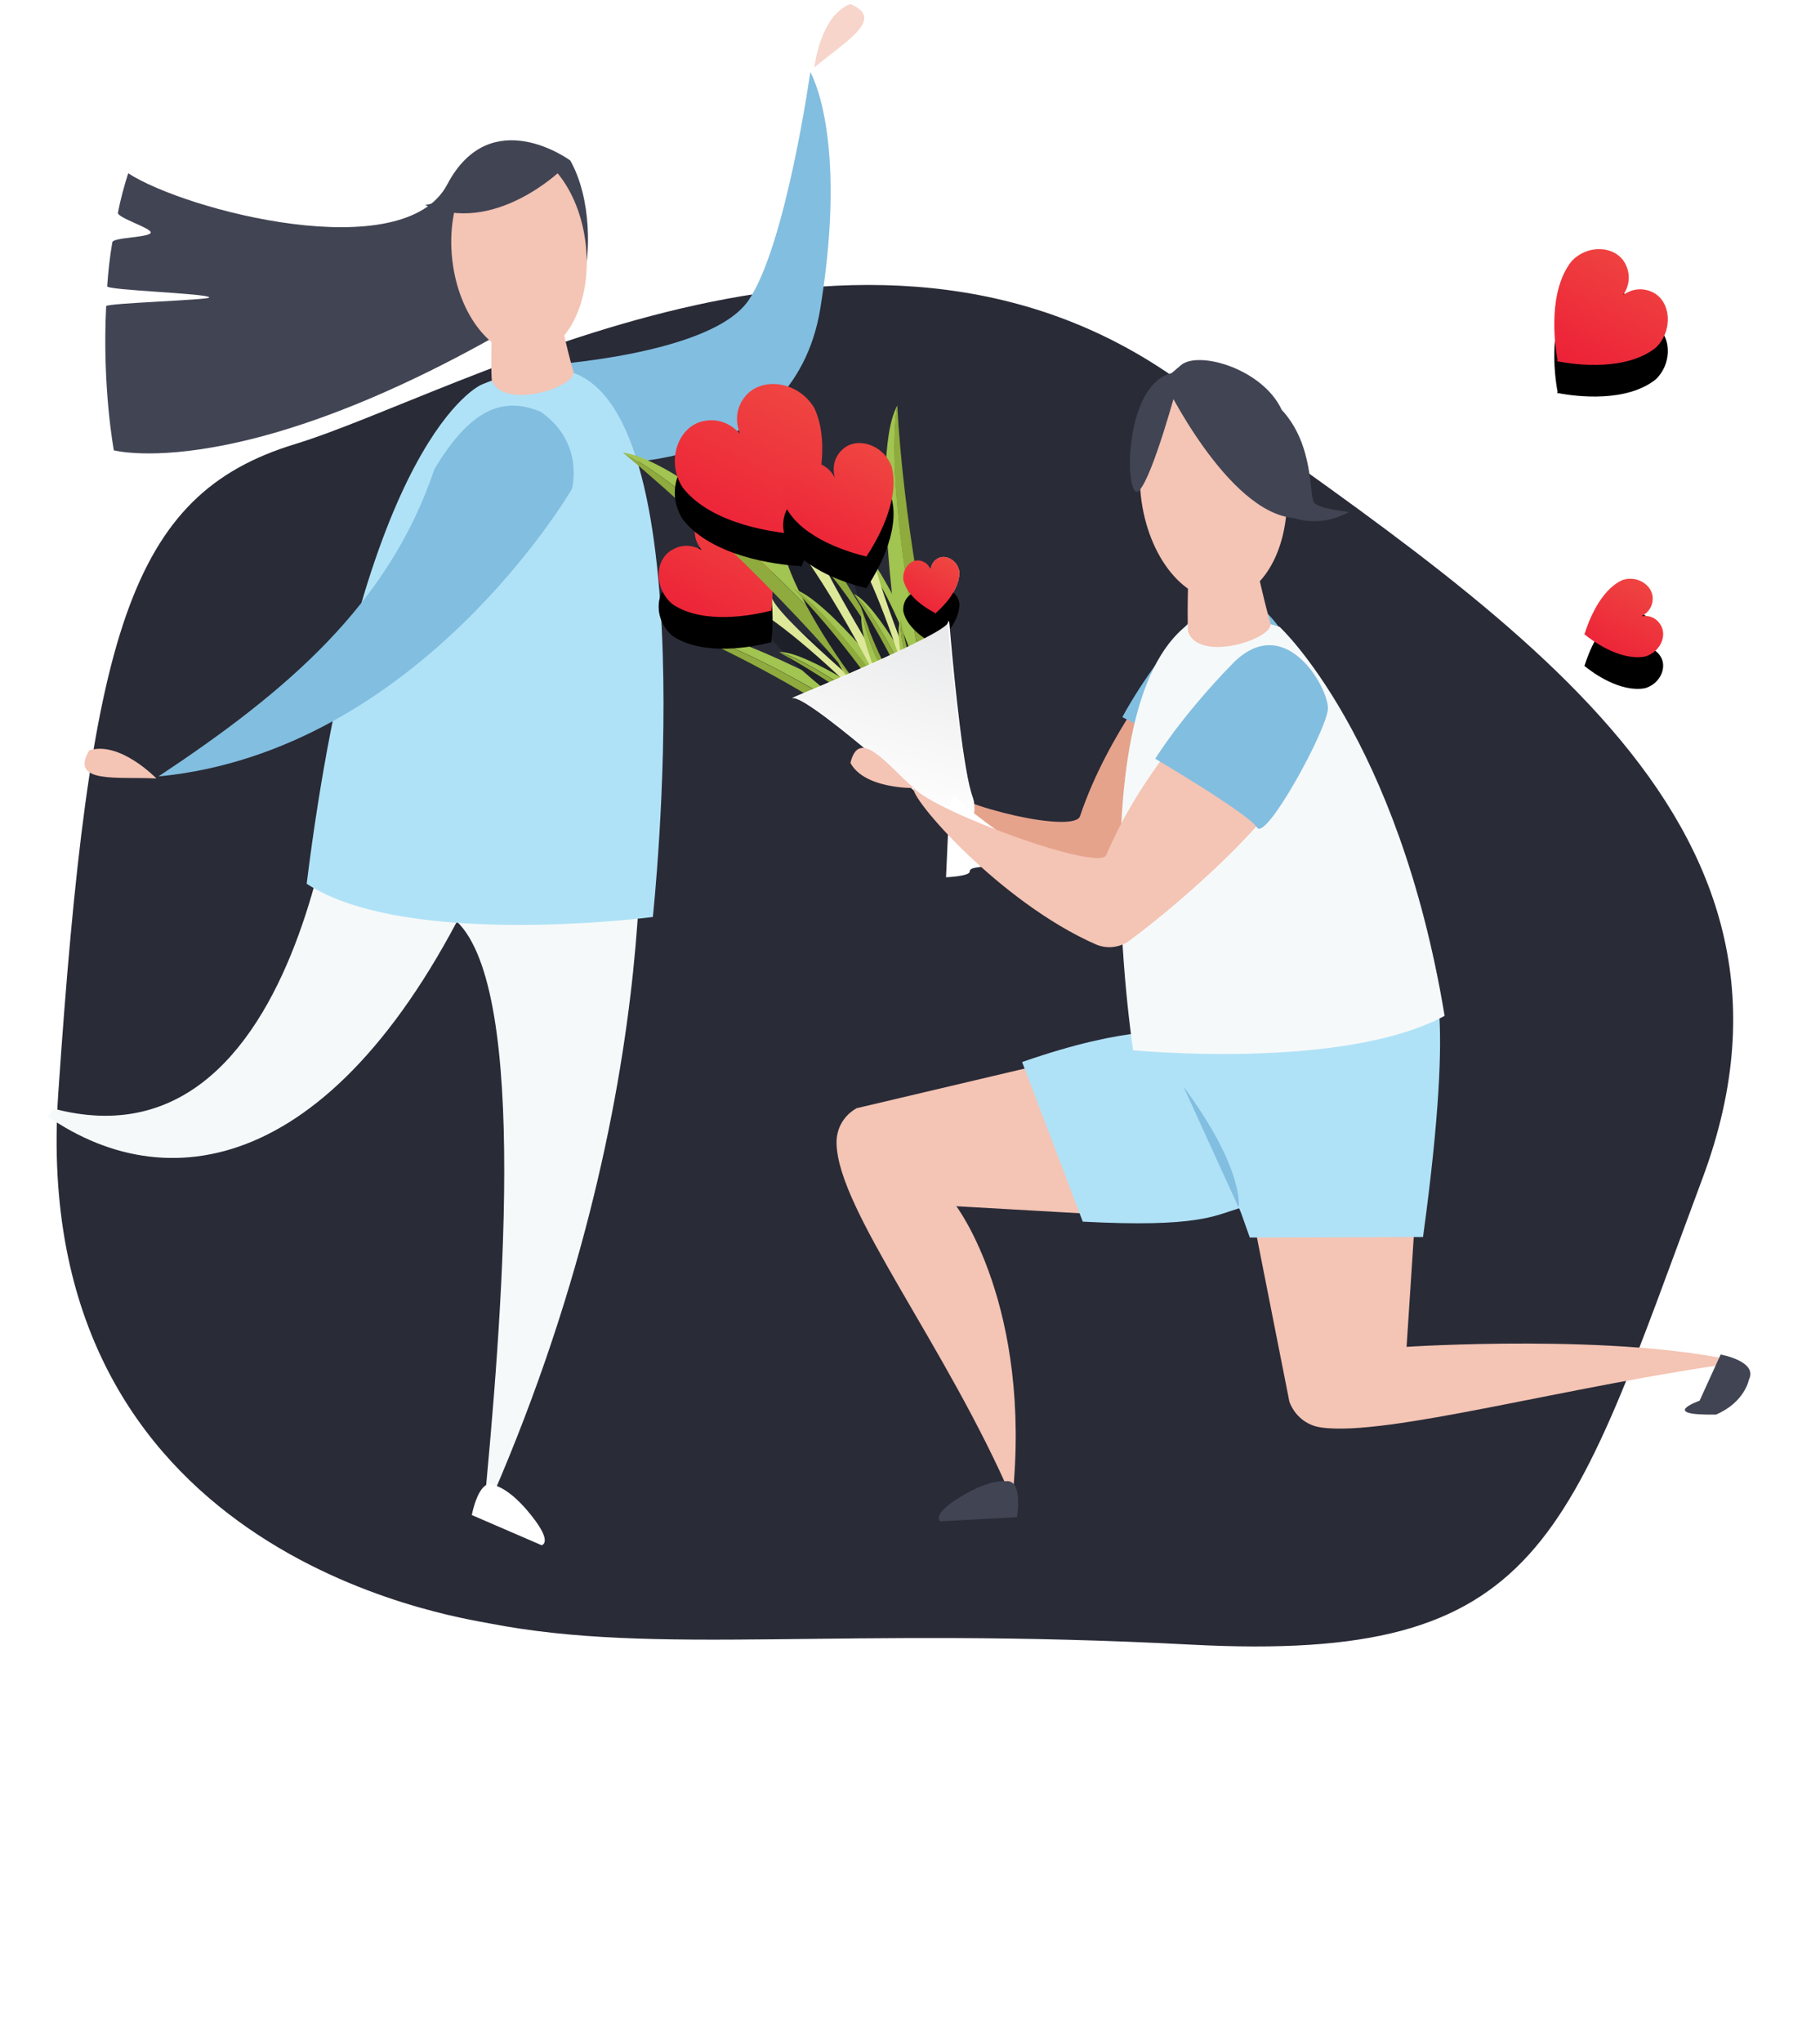 <svg xmlns="http://www.w3.org/2000/svg" xmlns:xlink="http://www.w3.org/1999/xlink" width="115" height="129" viewBox="0 0 115 129">
  <defs>
    <linearGradient id="svg_calculator-c" x1="94.685%" x2="2.641%" y1="-39.352%" y2="135.731%">
      <stop offset="0%" stop-color="#F05746"/>
      <stop offset="100%" stop-color="#EC1233"/>
    </linearGradient>
    <path id="svg_calculator-b" d="M0.497,7.345 L0.481,7.362 C0.479,7.355 0.478,7.348 0.477,7.341 C0.456,7.337 0.436,7.333 0.417,7.329 L0.465,7.281 C0.238,6.095 -0.125,2.868 1.346,1.014 C2.436,-0.131 4.23,0.065 4.775,1.243 C5.183,2.125 4.818,2.842 4.609,3.146 C4.908,2.933 5.61,2.561 6.473,2.977 C7.627,3.534 7.787,5.399 6.666,6.478 C4.818,7.949 1.686,7.577 0.497,7.345 Z"/>
    <filter id="svg_calculator-a" width="295.1%" height="291.4%" x="-97.6%" y="-68.4%" filterUnits="objectBoundingBox">
      <feOffset dy="2" in="SourceAlpha" result="shadowOffsetOuter1"/>
      <feGaussianBlur in="shadowOffsetOuter1" result="shadowBlurOuter1" stdDeviation="2"/>
      <feColorMatrix in="shadowBlurOuter1" values="0 0 0 0 0.227   0 0 0 0 0.227   0 0 0 0 0.227  0 0 0 0.5 0"/>
    </filter>
    <path id="svg_calculator-e" d="M0.322,3.652 C0.55,2.929 1.283,0.904 2.712,0.259 C3.669,-0.065 4.658,0.616 4.626,1.459 C4.598,2.185 4.05,2.478 3.899,2.545 C4.099,2.509 4.681,2.459 5.072,3.015 C5.583,3.696 5.136,4.798 4.147,5.09 C2.616,5.382 0.861,4.15 0.287,3.663 L0.322,3.652 Z"/>
    <filter id="svg_calculator-d" width="380.1%" height="382.4%" x="-140.1%" y="-100.9%" filterUnits="objectBoundingBox">
      <feOffset dy="2" in="SourceAlpha" result="shadowOffsetOuter1"/>
      <feGaussianBlur in="shadowOffsetOuter1" result="shadowBlurOuter1" stdDeviation="2"/>
      <feColorMatrix in="shadowBlurOuter1" values="0 0 0 0 0.227   0 0 0 0 0.227   0 0 0 0 0.227  0 0 0 0.5 0"/>
    </filter>
    <filter id="svg_calculator-f" width="122.2%" height="120.3%" x="-12.5%" y="-8.1%" filterUnits="objectBoundingBox">
      <feOffset dy="2" in="SourceAlpha" result="shadowOffsetOuter1"/>
      <feGaussianBlur in="shadowOffsetOuter1" result="shadowBlurOuter1" stdDeviation="2"/>
      <feColorMatrix in="shadowBlurOuter1" result="shadowMatrixOuter1" values="0 0 0 0 0.227   0 0 0 0 0.227   0 0 0 0 0.227  0 0 0 0.5 0"/>
      <feMerge>
        <feMergeNode in="shadowMatrixOuter1"/>
        <feMergeNode in="SourceGraphic"/>
      </feMerge>
    </filter>
    <path id="svg_calculator-h" d="M2.949,3.225 C2.714,2.941 2.29,2.267 2.631,1.394 C3.085,0.227 4.872,-0.097 6.041,0.94 C7.639,2.662 7.476,5.859 7.346,7.011 L7.373,7.034 C7.363,7.036 7.353,7.039 7.343,7.042 C7.342,7.05 7.341,7.058 7.34,7.066 L7.319,7.048 C6.168,7.345 3.054,7.953 1.104,6.645 C-0.097,5.64 -0.032,3.825 1.072,3.209 C1.896,2.725 2.63,3.036 2.949,3.225 Z"/>
    <filter id="svg_calculator-g" width="294.4%" height="296.2%" x="-97.2%" y="-70.1%" filterUnits="objectBoundingBox">
      <feOffset dy="2" in="SourceAlpha" result="shadowOffsetOuter1"/>
      <feGaussianBlur in="shadowOffsetOuter1" result="shadowBlurOuter1" stdDeviation="2"/>
      <feColorMatrix in="shadowBlurOuter1" values="0 0 0 0 0.227   0 0 0 0 0.227   0 0 0 0 0.227  0 0 0 0.5 0"/>
    </filter>
    <path id="svg_calculator-j" d="M4.394,3.344 C4.224,2.929 3.936,1.895 4.742,0.94 C5.781,-0.292 8.087,5.85642645e-15 9.094,1.718 C10.331,4.44 8.935,8.244 8.294,9.659 L8.314,9.692 C8.303,9.691 8.292,9.691 8.28,9.69 C8.27,9.713 8.259,9.735 8.25,9.757 L8.207,9.687 C6.657,9.603 2.619,9.084 0.779,6.742 C-0.325,5.057 0.487,2.852 2.079,2.528 C3.321,2.275 4.108,3.01 4.394,3.344 Z"/>
    <filter id="svg_calculator-i" width="250.3%" height="246.3%" x="-75.1%" y="-52.2%" filterUnits="objectBoundingBox">
      <feOffset dy="2" in="SourceAlpha" result="shadowOffsetOuter1"/>
      <feGaussianBlur in="shadowOffsetOuter1" result="shadowBlurOuter1" stdDeviation="2"/>
      <feColorMatrix in="shadowBlurOuter1" values="0 0 0 0 0.227   0 0 0 0 0.227   0 0 0 0 0.227  0 0 0 0.5 0"/>
    </filter>
    <path id="svg_calculator-l" d="M3.572,2.56 C3.561,2.527 3.197,1.479 4.092,0.713 C5.002,-0.065 6.626,0.454 7.145,1.815 C7.73,3.987 6.138,6.645 5.554,7.52 C4.514,7.261 1.559,6.418 0.487,4.441 C-0.097,3.079 0.747,1.588 1.949,1.556 C3.1,1.524 3.558,2.529 3.572,2.56 Z"/>
    <filter id="svg_calculator-k" width="300.7%" height="295.2%" x="-100.4%" y="-69.7%" filterUnits="objectBoundingBox">
      <feOffset dy="2" in="SourceAlpha" result="shadowOffsetOuter1"/>
      <feGaussianBlur in="shadowOffsetOuter1" result="shadowBlurOuter1" stdDeviation="2"/>
      <feColorMatrix in="shadowBlurOuter1" values="0 0 0 0 0.127   0 0 0 0 0.124   0 0 0 0 0.124  0 0 0 0.657 0"/>
    </filter>
    <radialGradient id="svg_calculator-m" cx="49.658%" cy="49.799%" r="39.298%" fx="49.658%" fy="49.799%" gradientTransform="matrix(1 0 0 .236 0 .38)">
      <stop offset="0%"/>
      <stop offset="90.17%"/>
    </radialGradient>
    <linearGradient id="svg_calculator-n" x1="-6.957%" x2="93.583%" y1="46.53%" y2="54.919%">
      <stop offset="16.43%" stop-color="#F5A0C5"/>
      <stop offset="96.08%" stop-color="#EFB9D1"/>
    </linearGradient>
    <path id="svg_calculator-p" d="M1.818,1.217 C1.831,1.041 1.908,0.696 2.306,0.486 C2.826,0.227 3.573,0.681 3.638,1.394 C3.638,2.506 2.608,3.556 2.169,3.932 L2.176,3.987 C1.689,3.76 0.357,2.982 0.097,1.88 C-1.40859546e-14,1.134 0.585,0.519 1.169,0.648 C1.587,0.741 1.756,1.049 1.818,1.217 Z"/>
    <filter id="svg_calculator-o" width="494.3%" height="491.7%" x="-197.1%" y="-139.9%" filterUnits="objectBoundingBox">
      <feOffset dy="2" in="SourceAlpha" result="shadowOffsetOuter1"/>
      <feGaussianBlur in="shadowOffsetOuter1" result="shadowBlurOuter1" stdDeviation="2"/>
      <feColorMatrix in="shadowBlurOuter1" values="0 0 0 0 0.227   0 0 0 0 0.227   0 0 0 0 0.227  0 0 0 0.5 0"/>
    </filter>
    <linearGradient id="svg_calculator-q" x1="43.821%" x2="66.686%" y1="91.217%" y2="-3.717%">
      <stop offset="0%" stop-color="#FFF"/>
      <stop offset="44.25%" stop-color="#F5F5F6"/>
      <stop offset="100%" stop-color="#E6E7E8"/>
    </linearGradient>
  </defs>
  <g fill="none" fill-rule="evenodd">
    <g fill-rule="nonzero">
      <path fill="#292B37" d="M30.901,102.538 C28.66,102.098 1.702,98.158 3.681,69.077 C5.661,39.997 8.153,31.256 18.637,28.053 C29.121,24.849 54.591,9.711 74.584,24.113 C94.578,38.515 116.152,51.415 107.585,74.404 C99.018,97.393 97.625,105.053 75.286,103.886 C52.957,102.71 41.573,104.613 30.901,102.538 Z"/>
      <g transform="translate(97.957 15.485)">
        <use fill="#000" filter="url(#svg_calculator-a)" xlink:href="#svg_calculator-b"/>
        <use fill="url(#svg_calculator-c)" fill-rule="evenodd" xlink:href="#svg_calculator-b"/>
      </g>
      <g transform="translate(99.805 36.38)">
        <use fill="#000" filter="url(#svg_calculator-d)" xlink:href="#svg_calculator-e"/>
        <use fill="url(#svg_calculator-c)" fill-rule="evenodd" xlink:href="#svg_calculator-e"/>
      </g>
      <path fill="#82BEE0" d="M34.219,23.085 C34.219,23.085 44.945,22.472 47.31,18.952 C49.676,15.433 51.199,4.552 51.199,4.552 C51.199,4.552 53.597,8.524 51.847,19.404 C50.13,30.285 36.909,29.639 35.904,28.865 C34.899,28.09 32.566,24.958 34.219,23.085 Z"/>
      <path fill="#414453" d="M36.034,10.138 C36.034,10.138 31.011,6.425 28.257,11.656 C25.502,16.886 11.73,13.302 8.101,10.945 C7.842,11.752 7.615,12.592 7.453,13.431 C7.388,13.754 9.559,14.4 9.527,14.691 C9.462,15.013 7.161,14.981 7.097,15.304 C6.935,16.24 6.837,17.177 6.773,18.081 C6.74,18.339 13.221,18.533 13.221,18.791 C13.221,18.952 6.708,19.146 6.708,19.34 C6.448,24.474 7.194,28.445 7.194,28.445 C7.194,28.445 16.526,30.963 36.811,17.919 C37.33,16.144 37.395,12.56 36.034,10.138 Z"/>
      <path fill="#F7D5CB" d="M51.458,4.262 C51.458,4.262 51.815,0.969 53.726,0.258 C56.027,1.195 53.305,2.68 51.458,4.262 Z"/>
      <path fill="#F6F9FA" d="M21.646,45.977 C21.646,45.977 29.715,46.784 31.659,49.851 C34.673,48.172 40.279,47.397 40.279,47.397 C40.279,47.397 42.806,68.416 30.525,95.86 C31.724,83.397 33.441,62.637 28.872,58.213 C19.831,75.261 9.041,75.713 1.62,69.449 C19.605,76.391 21.646,45.977 21.646,45.977 Z"/>
      <path fill="#B0E2F7" d="M30.395,24.312 C30.395,24.312 22.91,27.509 19.378,55.824 C25.697,59.957 41.251,57.923 41.251,57.923 C41.251,57.923 44.815,24.893 35.548,23.376 C32.955,23.117 30.395,24.312 30.395,24.312 Z"/>
      <path fill="#FFF" d="M31.27 93.826C31.27 93.826 32.242 94.02 33.603 95.763 34.964 97.474 34.219 97.604 34.219 97.604L29.812 95.699C29.812 95.699 30.266 93.245 31.27 93.826zM1.264 69.094C1.264 69.094.551 69.772.259 71.935 1.88737914e-15 74.099.68 73.84.68 73.84L3.467 69.934C3.5 69.901 1.847 68.061 1.264 69.094z"/>
      <ellipse cx="32.794" cy="15.921" fill="#F4C4B4" rx="4.245" ry="6.554" transform="rotate(-6.344 32.794 15.921)"/>
      <path fill="#F4C4B4" d="M36.228,23.44 C36.552,24.409 31.821,25.959 31.076,24.022 C30.979,23.053 31.141,18.597 31.141,18.597 L34.932,18.178 C34.964,18.145 35.904,22.472 36.228,23.44 Z"/>
      <path fill="#414453" d="M35.45,10.752 C35.45,10.752 31.173,14.917 26.863,12.947 C28.257,12.721 28.613,12.172 29.002,11.462 C29.423,10.752 31.724,7.103 35.45,10.752 Z"/>
      <path fill="#82BEE0" d="M36.131,30.899 C36.131,30.899 26.507,47.462 10.013,49.044 C18.146,43.652 24.562,38.196 27.446,29.639 C29.65,25.959 31.691,24.958 34.187,26.023 C36.973,27.993 36.131,30.899 36.131,30.899 Z"/>
      <path fill="#F4C4B4" d="M9.883,49.173 C9.883,49.173 7.583,46.784 5.638,47.397 C4.375,49.528 7.453,49.044 9.883,49.173 Z"/>
      <g filter="url(#svg_calculator-f)" transform="translate(39.121 20.45)">
        <g transform="translate(16.889 14.91)">
          <path fill="#E5A38C" d="M3.313,12.447 C3.313,12.447 0.39,11.41 0.13,9.53 C1.494,7.65 2.241,10.437 3.313,12.447 Z"/>
          <path fill="#E5A38C" d="M17.733,4.473 C17.733,4.473 13.998,8.946 12.244,14.165 C11.985,15.332 4.677,13.646 3.118,12.22 C2.891,12.836 7.015,17.147 12.017,19.902 C12.667,20.259 13.511,19.999 14.096,19.513 C17.149,16.92 24.456,9.757 24.749,5.705 C24.911,3.112 17.733,4.473 17.733,4.473 Z"/>
          <path fill="#82BEE0" d="M14.908,7.941 C14.908,7.941 20.981,10.956 21.631,11.831 C22.248,12.706 25.625,5.316 25.593,4.019 C25.528,2.723 22.443,-1.945 19.39,1.621 C16.304,5.186 14.908,7.941 14.908,7.941 Z"/>
        </g>
        <path fill="#F4C4B4" d="M29.848 44.051L15.005 47.551C14.193 48.005 13.706 48.848 13.738 49.788 13.836 54.002 20.689 62.591 24.846 72.251 26.113 60.063 21.306 53.742 21.306 53.742L32.706 54.391C32.706 54.391 33.355 43.24 29.848 44.051zM40.013 54.261L42.352 66.092C42.677 66.967 43.424 67.583 44.333 67.713 48.49 68.329 60.02 65.055 70.868 63.596 63.235 61.749 49.757 62.624 49.757 62.624L50.374 53.159C50.406 53.159 39.818 50.663 40.013 54.261z"/>
        <path fill="#B0E2F7" d="M35.044,42.786 C35.044,42.786 38.097,39.221 41.442,39.675 C43.813,36.822 51.218,39.059 51.218,39.059 C51.218,39.059 52.94,39.999 50.796,55.687 L39.851,55.72 C39.266,54.067 39.234,53.969 39.169,53.872 C37.675,54.326 36.538,55.104 29.295,54.715 L25.463,44.634 C32.348,42.235 35.044,42.786 35.044,42.786 Z"/>
        <path fill="#F6F9FA" d="M41.735,17.147 C41.735,17.147 49.237,24.084 52.16,41.717 C45.73,45.185 32.478,43.889 32.478,43.889 C32.478,43.889 28.938,20.777 36.603,16.564 C39.201,16.272 41.735,17.147 41.735,17.147 Z"/>
        <path fill="#414453" d="M71.387 64.698C71.387 64.698 71.128 66.125 69.309 66.902 65.606 66.967 68.27 66.027 68.27 66.027L69.601 63.11C69.601 63.11 71.972 63.531 71.387 64.698zM24.391 71.116C24.391 71.116 23.417 70.954 21.533 72.121 19.649 73.288 20.299 73.645 20.299 73.645L25.138 73.385C25.138 73.385 25.56 70.922 24.391 71.116z"/>
        <ellipse cx="37.55" cy="8.365" fill="#F4C4B4" rx="4.612" ry="7.099" transform="rotate(-6.35 37.55 8.365)"/>
        <path fill="#F4C4B4" d="M41.15,16.888 C41.475,17.86 36.701,19.448 35.954,17.471 C35.856,16.499 36.018,11.993 36.018,11.993 L39.851,11.572 C39.883,11.572 40.825,15.915 41.15,16.888 Z"/>
        <path fill="#414453" d="M34.395,1.556 C34.395,1.556 38.389,9.919 42.644,10.275 C44.528,10.891 46.119,9.886 46.119,9.886 C46.119,9.886 44.203,9.692 43.911,9.303 C43.586,8.881 43.943,5.672 41.865,3.436 C40.663,0.843 36.603,-0.324 35.499,0.616"/>
        <path fill="#414453" d="M35.271,1.88 C35.271,1.88 33.745,7.585 32.868,8.525 C31.959,9.497 31.764,2.139 34.752,1.167 C37.74,0.194 35.271,1.88 35.271,1.88 Z"/>
        <path fill="#82BEE0" d="M35.661,46.19 L39.136,53.807 C39.169,53.84 39.526,51.409 35.661,46.19 Z"/>
        <g transform="translate(0 1.62)">
          <g transform="translate(3.897 15.235)">
            <g transform="translate(0 .324)">
              <path fill="#A2C450" d="M0.26,0.259 C3.15,-0.13 12.244,5.121 12.244,5.121 C12.244,5.121 12.179,5.64 11.985,6.029 C9.386,4.441 3.508,0.908 0.26,0.259 Z"/>
              <path fill="#8FAA3D" d="M10.848,6.223 C9.744,5.186 4.774,2.237 0.227,0.259 C3.475,0.908 9.386,4.441 11.952,6.061 C11.757,6.45 11.4,6.742 10.848,6.223 Z"/>
            </g>
            <g transform="translate(6.17)">
              <path fill="#A2C450" d="M0.097,0.13 C0.292,2.204 5.521,6.742 5.521,6.742 C5.521,6.742 5.879,6.548 6.138,6.288 C4.579,5.024 1.104,2.107 0.097,0.13 Z"/>
              <path fill="#8FAA3D" d="M6.073,5.478 C5.164,5.057 2.241,2.593 0.097,0.13 C1.104,2.139 4.579,5.024 6.138,6.288 C6.398,5.997 6.561,5.672 6.073,5.478 Z"/>
            </g>
          </g>
          <g transform="translate(13.966 1.297)">
            <g transform="translate(2.598)">
              <path fill="#A2C450" d="M1.007,0.259 C-0.942,3.89 1.526,18.508 1.526,18.508 C1.526,18.508 2.241,18.67 2.858,18.606 C2.046,14.424 0.292,4.862 1.007,0.259 Z"/>
              <path fill="#8FAA3D" d="M3.67,17.212 C2.858,15.235 1.397,7.228 1.007,0.227 C0.26,4.862 2.014,14.392 2.891,18.573 C3.54,18.541 4.092,18.217 3.67,17.212 Z"/>
            </g>
            <g transform="translate(0 7.78)">
              <path fill="#A2C450" d="M0.032,0.194 C2.696,1.491 6.106,10.664 6.106,10.664 C6.106,10.664 5.651,11.021 5.197,11.248 C4.32,8.557 2.176,2.528 0.032,0.194 Z"/>
              <path fill="#8FAA3D" d="M4.157,10.761 C4.027,9.335 2.209,4.279 0.032,0.194 C2.176,2.528 4.32,8.557 5.197,11.248 C4.709,11.442 4.222,11.475 4.157,10.761 Z"/>
            </g>
          </g>
          <g transform="translate(2.273 7.455)">
            <path fill="#1E2029" d="M10.361,11.734 C12.732,13.679 14.973,14.91 15.33,14.489 C15.687,14.068 14.031,12.123 11.66,10.178 C9.289,8.233 7.048,7.001 6.691,7.423 C6.333,7.844 7.99,9.789 10.361,11.734 Z"/>
            <g transform="translate(7.795 9.4)">
              <path fill="#A2C450" d="M0.032,0.259 C1.754,0.162 6.853,3.695 6.853,3.695 C6.853,3.695 6.788,3.987 6.658,4.214 C5.229,3.144 1.916,0.81 0.032,0.259 Z"/>
              <path fill="#8FAA3D" d="M6.008,4.279 C5.391,3.63 2.631,1.653 0.065,0.292 C1.949,0.843 5.261,3.177 6.691,4.246 C6.528,4.441 6.301,4.603 6.008,4.279 Z"/>
            </g>
            <path fill="#DEE899" d="M6.788,7.228 C6.788,7.228 9.191,8.622 14.193,13.679 C14.485,13.484 14.583,13.192 14.583,13.192 C14.583,13.192 7.405,7.196 7.373,6.159 C6.236,6.159 6.788,7.228 6.788,7.228 Z"/>
            <g transform="translate(11.367 9.4)">
              <path fill="#A2C450" d="M0.032,0.292 C0.065,1.523 2.923,4.441 2.923,4.441 C2.923,4.441 3.15,4.343 3.313,4.214 C2.436,3.371 0.52,1.491 0.032,0.292 Z"/>
              <path fill="#8FAA3D" d="M3.28,3.695 C2.761,3.403 1.169,1.815 0,0.259 C0.487,1.491 2.403,3.371 3.28,4.149 C3.443,4.019 3.573,3.857 3.28,3.695 Z"/>
            </g>
            <use fill="#000" filter="url(#svg_calculator-g)" xlink:href="#svg_calculator-h"/>
            <use fill="url(#svg_calculator-c)" fill-rule="evenodd" xlink:href="#svg_calculator-h"/>
          </g>
          <g transform="translate(0 4.214)">
            <path fill="#A2C450" d="M0.227,0.292 C5.586,1.102 18.967,15.105 18.967,15.105 C18.967,15.105 18.578,15.98 18.025,16.596 C14.323,12.447 5.684,3.144 0.227,0.292 Z"/>
            <path fill="#8FAA3D" d="M15.979,16.337 C14.55,13.938 7.275,6.159 0.227,0.292 C5.651,3.144 14.323,12.447 18.025,16.596 C17.473,17.212 16.694,17.536 15.979,16.337 Z"/>
            <g transform="translate(11.043 2.593)">
              <path fill="#A2C450" d="M0.13,0 C-0.585,3.792 6.366,14.554 6.366,14.554 C6.366,14.554 7.113,14.392 7.665,14.035 C5.554,11.021 0.877,4.052 0.13,0 Z"/>
              <path fill="#8FAA3D" d="M7.99,12.577 C6.593,11.345 2.696,5.478 0.13,0 C0.877,4.052 5.554,11.021 7.665,14.035 C8.25,13.679 8.672,13.192 7.99,12.577 Z"/>
            </g>
          </g>
          <g transform="translate(3.248)">
            <path fill="#1E2029" d="M10.036,16.628 C12.179,19.967 14.42,22.333 15.005,21.944 C15.622,21.555 14.388,18.541 12.244,15.202 C10.101,11.864 7.86,9.497 7.275,9.886 C6.658,10.275 7.892,13.322 10.036,16.628 Z"/>
            <g transform="translate(7.47 12.966)">
              <path fill="#A2C450" d="M0.292,0.162 C2.436,0.746 7.275,7.066 7.275,7.066 C7.275,7.066 7.08,7.423 6.82,7.617 C5.489,5.737 2.371,1.556 0.292,0.162 Z"/>
              <path fill="#8FAA3D" d="M6.008,7.39 C5.521,6.353 2.923,2.852 0.292,0.13 C2.371,1.523 5.489,5.705 6.82,7.585 C6.561,7.844 6.236,7.941 6.008,7.39 Z"/>
            </g>
            <path fill="#DEE899" d="M7.438,9.724 C7.438,9.724 9.841,12.415 13.933,20.55 C14.355,20.453 14.615,20.129 14.615,20.129 C14.615,20.129 8.217,9.951 8.574,8.655 C7.21,8.168 7.438,9.724 7.438,9.724 Z"/>
            <g transform="translate(12.017 14.262)">
              <path fill="#A2C450" d="M0.097,0.259 C-0.357,1.783 1.981,6.483 1.981,6.483 C1.981,6.483 2.273,6.45 2.533,6.321 C1.819,5.024 0.227,1.977 0.097,0.259 Z"/>
              <path fill="#8FAA3D" d="M2.728,5.77 C2.209,5.186 0.877,2.626 0.097,0.292 C0.227,1.977 1.819,5.024 2.533,6.353 C2.793,6.223 2.988,6.061 2.728,5.77 Z"/>
            </g>
            <use fill="#000" filter="url(#svg_calculator-i)" xlink:href="#svg_calculator-j"/>
            <use fill="url(#svg_calculator-c)" fill-rule="evenodd" xlink:href="#svg_calculator-j"/>
          </g>
          <g transform="translate(10.068 3.566)">
            <path fill="#1E2029" d="M5.976,12.706 C7.113,15.397 8.412,17.374 8.899,17.179 C9.386,16.985 8.867,14.651 7.73,11.961 C6.593,9.27 5.294,7.293 4.807,7.488 C4.32,7.715 4.839,10.048 5.976,12.706 Z"/>
            <g transform="translate(4.547 9.724)">
              <path fill="#A2C450" d="M0.227,0.162 C1.721,0.843 4.417,5.997 4.417,5.997 C4.417,5.997 4.222,6.223 4.027,6.353 C3.28,4.862 1.559,1.426 0.227,0.162 Z"/>
              <path fill="#8FAA3D" d="M3.443,6.126 C3.215,5.316 1.754,2.463 0.227,0.162 C1.559,1.426 3.28,4.862 4.027,6.353 C3.8,6.483 3.54,6.515 3.443,6.126 Z"/>
            </g>
            <path fill="#DEE899" d="M4.969,7.39 C4.969,7.39 6.366,9.627 8.314,16.013 C8.639,15.98 8.867,15.786 8.867,15.786 C8.867,15.786 5.521,7.617 5.944,6.742 C4.969,6.256 4.969,7.39 4.969,7.39 Z"/>
            <g transform="translate(7.47 11.345)">
              <path fill="#A2C450" d="M0.26,0.097 C-0.26,1.134 0.844,4.83 0.844,4.83 C0.844,4.83 1.072,4.83 1.267,4.797 C0.909,3.76 0.13,1.361 0.26,0.097 Z"/>
              <path fill="#8FAA3D" d="M1.494,4.408 C1.202,3.922 0.552,1.912 0.26,0.13 C0.13,1.361 0.909,3.76 1.267,4.83 C1.494,4.765 1.656,4.635 1.494,4.408 Z"/>
            </g>
            <use fill="#000" filter="url(#svg_calculator-k)" xlink:href="#svg_calculator-l"/>
            <use fill="url(#svg_calculator-c)" fill-rule="evenodd" xlink:href="#svg_calculator-l"/>
          </g>
          <g transform="translate(17.214 10.697)">
            <path fill="url(#svg_calculator-m)" d="M2.371,6.548 C2.598,7.974 2.988,9.108 3.248,9.076 C3.508,9.044 3.54,7.844 3.345,6.418 C3.118,4.992 2.728,3.857 2.468,3.89 C2.209,3.922 2.176,5.121 2.371,6.548 Z"/>
            <g transform="translate(1.949 4.862)">
              <path fill="#A2C450" d="M0.195,0.162 C0.812,0.681 1.494,3.501 1.494,3.501 C1.494,3.501 1.364,3.598 1.267,3.63 C1.104,2.82 0.682,0.94 0.195,0.162 Z"/>
              <path fill="#8FAA3D" d="M1.007,3.436 C1.007,3.015 0.65,1.459 0.195,0.162 C0.682,0.94 1.104,2.82 1.267,3.63 C1.137,3.663 1.007,3.663 1.007,3.436 Z"/>
            </g>
            <path fill="#DEE899" d="M2.533,3.825 C2.533,3.825 2.923,5.089 3.085,8.428 C3.248,8.46 3.378,8.395 3.378,8.395 C3.378,8.395 2.761,4.019 3.085,3.663 C2.696,3.274 2.533,3.825 2.533,3.825 Z"/>
            <g transform="translate(2.923 6.159)">
              <path fill="#A2C450" d="M0.455,0 C0.065,0.454 0.162,2.366 0.162,2.366 C0.162,2.366 0.26,2.399 0.357,2.399 C0.325,1.848 0.26,0.583 0.455,0 Z"/>
              <path fill="#8FAA3D" d="M0.52,2.237 C0.422,1.977 0.39,0.908 0.455,-2.84217094e-14 C0.227,0.583 0.325,1.848 0.357,2.399 C0.487,2.399 0.585,2.366 0.52,2.237 Z"/>
            </g>
            <g transform="translate(.65)">
              <path fill="url(#svg_calculator-n)" d="M1.819,1.329 C1.819,1.329 1.754,0.778 2.306,0.486 C2.826,0.227 3.573,0.681 3.638,1.394 C3.638,2.528 2.566,3.598 2.144,3.955"/>
              <use fill="#000" filter="url(#svg_calculator-o)" xlink:href="#svg_calculator-p"/>
              <use fill="url(#svg_calculator-c)" fill-rule="evenodd" xlink:href="#svg_calculator-p"/>
            </g>
          </g>
          <g transform="translate(10.718 14.91)">
            <path fill="url(#svg_calculator-q)" d="M0.325,5.057 C0.325,5.057 10.101,1.005 10.068,0.324 C10.068,-0.389 10.783,9.4 11.562,11.41 C12.342,13.419 10.198,12.933 10.198,12.933 C10.198,12.933 1.689,5.219 0.325,5.057 Z"/>
            <path fill="#FFF" d="M11.692,12.155 C11.66,12.285 11.627,12.382 11.53,12.479 C10.978,13.128 10.231,12.966 10.166,12.966 C10.101,12.901 1.689,5.283 0.325,5.121 L0.195,5.121 L0.325,5.057 C4.19,3.468 9.938,0.908 10.068,0.357 C10.068,0.357 10.068,0.357 10.068,0.324 C10.068,0.292 10.068,0.259 10.101,0.259 C10.101,0.259 10.133,0.259 10.133,0.292 C10.133,0.292 10.133,0.292 10.133,0.292 C10.166,0.389 10.166,0.648 10.231,1.329 C10.458,3.89 11.043,9.854 11.627,11.377 C11.725,11.669 11.757,11.928 11.692,12.155 Z M10.198,12.868 C10.328,12.901 10.978,12.998 11.497,12.415 C11.692,12.188 11.692,11.831 11.53,11.41 C10.945,9.886 10.393,3.89 10.133,1.329 C10.101,0.94 10.068,0.616 10.036,0.421 C9.841,0.648 9.029,1.232 5.197,2.982 C3.085,3.955 0.909,4.83 0.422,5.057 C2.046,5.543 9.808,12.479 10.198,12.868 Z"/>
            <path fill="#FFF" d="M10.133,12.09 L9.938,16.434 C9.938,16.434 11.432,16.369 11.432,16.077 C11.432,15.786 12.017,15.818 12.602,15.721 C13.186,15.591 14.68,14.716 14.388,14.424 C14.128,14.133 10.783,11.864 10.588,11.345 C10.426,10.826 10.133,12.09 10.133,12.09 Z"/>
          </g>
        </g>
        <g transform="translate(14.615 18.152)">
          <path fill="#F4C4B4" d="M3.995 9.173C3.995 9.173.877 9.238 0 7.585.552 5.316 2.273 7.65 3.995 9.173zM22.345 4.084C22.345 4.084 18.318 8.298 16.174 13.387 15.849 14.521 5.456 10.729 3.995 9.173 3.703 9.757 9.451 16.401 15.525 19.059 16.207 19.351 17.019 19.254 17.603 18.833 20.819 16.466 28.613 9.821 29.198 5.802 29.588 3.241 22.345 4.084 22.345 4.084z"/>
          <path fill="#82BEE0" d="M19.26,7.326 C19.26,7.326 25.106,10.761 25.69,11.669 C26.243,12.577 30.14,5.446 30.172,4.149 C30.205,2.852 27.477,-2.042 24.164,1.297 C20.851,4.7 19.26,7.326 19.26,7.326 Z"/>
        </g>
      </g>
    </g>
    <path fill="#FFF" fill-opacity=".288" d="M10.189,118.618 C10.326,118.481 10.456,118.413 10.579,118.413 C10.743,118.413 10.894,118.536 11.03,118.782 C11.071,118.851 11.105,119.117 11.133,119.582 C11.146,120.047 11.146,120.635 11.133,121.346 C11.133,122.043 11.126,122.72 11.112,123.376 C11.099,124.032 11.085,124.716 11.071,125.427 C11.058,126.138 11.051,126.596 11.051,126.801 L12.507,126.801 C14.612,126.814 15.822,127.081 16.137,127.601 C16.178,127.669 16.205,127.744 16.219,127.826 C16.219,127.922 16.185,128.018 16.116,128.113 C16.021,128.277 15.809,128.366 15.48,128.38 L15.419,128.38 C15.036,128.38 14.004,128.318 12.322,128.195 C10.777,128.1 9.943,127.99 9.82,127.867 C9.697,127.73 9.636,127.443 9.636,127.006 C9.636,126.555 9.704,125.146 9.841,122.781 C9.991,120.129 10.107,118.741 10.189,118.618 Z M20.013,126.309 C20.519,126.309 20.908,126.213 21.182,126.021 C21.455,125.844 21.64,125.543 21.735,125.119 C21.79,124.914 21.817,124.702 21.817,124.483 C21.817,124.265 21.79,124.046 21.735,123.827 C21.626,123.376 21.435,123.055 21.161,122.863 C20.915,122.686 20.655,122.597 20.382,122.597 C20.313,122.597 20.245,122.604 20.177,122.617 C19.808,122.672 19.514,122.85 19.295,123.15 C18.83,123.766 18.598,124.347 18.598,124.894 C18.598,125.017 18.604,125.14 18.618,125.263 C18.687,125.646 18.823,125.919 19.028,126.083 C19.233,126.233 19.562,126.309 20.013,126.309 Z M19.049,121.756 C19.35,121.523 19.596,121.387 19.787,121.346 C19.855,121.332 19.951,121.325 20.074,121.325 C20.225,121.325 20.409,121.339 20.628,121.366 C21.503,121.476 22.18,121.879 22.658,122.576 C23,123.082 23.171,123.697 23.171,124.422 C23.171,124.531 23.164,124.647 23.15,124.771 C23.082,125.659 22.809,126.356 22.33,126.862 C21.975,127.231 21.503,127.491 20.915,127.642 C20.614,127.71 20.313,127.744 20.013,127.744 C19.739,127.744 19.473,127.71 19.213,127.642 C18.393,127.423 17.812,126.944 17.47,126.206 C17.306,125.81 17.217,125.399 17.203,124.976 C17.203,124.606 17.271,124.224 17.408,123.827 C17.695,122.966 18.242,122.275 19.049,121.756 Z M26.37,124.155 C26.37,124.21 26.548,124.668 26.903,125.529 C27.368,124.189 27.826,123.171 28.277,122.474 C28.455,122.173 28.599,121.981 28.708,121.899 C28.804,121.831 28.913,121.797 29.036,121.797 C29.077,121.797 29.125,121.804 29.18,121.817 C29.344,121.845 29.467,121.886 29.549,121.94 C29.631,121.995 29.672,122.091 29.672,122.228 L29.672,122.289 C29.672,122.453 29.624,122.665 29.528,122.925 C29.433,123.171 29.289,123.506 29.098,123.93 C28.469,125.338 28.093,126.199 27.97,126.514 C27.696,127.184 27.437,127.594 27.19,127.744 C27.108,127.799 27.033,127.826 26.965,127.826 C26.787,127.826 26.609,127.71 26.432,127.478 C26.158,127.149 25.857,126.548 25.529,125.673 C25.078,124.497 24.784,123.643 24.647,123.109 C24.593,122.85 24.565,122.631 24.565,122.453 C24.565,122.262 24.6,122.125 24.668,122.043 C24.818,121.893 24.955,121.838 25.078,121.879 C25.16,121.906 25.399,122.262 25.796,122.945 C26.179,123.629 26.37,124.032 26.37,124.155 Z M34.491,123.109 C34.491,122.904 34.286,122.802 33.876,122.802 C33.466,122.802 33.124,122.904 32.851,123.109 C32.659,123.26 32.529,123.403 32.461,123.54 C32.42,123.595 32.399,123.649 32.399,123.704 C32.399,123.759 32.42,123.807 32.461,123.848 C32.529,123.916 32.659,123.95 32.851,123.95 C33.165,123.95 33.514,123.848 33.896,123.643 C34.293,123.437 34.491,123.26 34.491,123.109 Z M32.256,121.92 C32.639,121.687 33.11,121.571 33.671,121.571 C33.876,121.571 34.088,121.585 34.307,121.612 C35.168,121.735 35.674,121.981 35.824,122.351 C35.879,122.515 35.906,122.672 35.906,122.822 C35.906,123.246 35.708,123.67 35.312,124.094 C34.655,124.832 33.808,125.167 32.769,125.099 C32.372,125.085 32.14,125.099 32.071,125.14 C32.003,125.181 31.982,125.297 32.01,125.488 C32.051,125.83 32.201,126.069 32.461,126.206 C32.707,126.343 33.199,126.432 33.938,126.473 C34.895,126.541 35.373,126.671 35.373,126.862 C35.373,126.985 35.25,127.17 35.004,127.416 C34.785,127.621 34.594,127.744 34.43,127.785 C34.361,127.799 34.252,127.806 34.102,127.806 C33.91,127.806 33.671,127.792 33.384,127.765 C31.606,127.642 30.718,126.787 30.718,125.201 C30.718,125.037 30.731,124.859 30.759,124.668 C30.827,124.121 31.005,123.581 31.292,123.048 C31.579,122.515 31.9,122.139 32.256,121.92 Z M45.565,123.458 C45.114,123.458 44.772,123.574 44.54,123.807 C44.294,124.053 44.096,124.49 43.945,125.119 C43.809,125.693 43.829,126.117 44.007,126.391 C44.198,126.664 44.52,126.876 44.971,127.026 C45.408,127.163 45.777,127.163 46.078,127.026 C46.652,126.767 47.069,126.76 47.329,127.006 C47.521,127.156 47.527,127.361 47.35,127.621 C47.213,127.84 46.953,128.065 46.57,128.298 C46.201,128.53 45.907,128.646 45.688,128.646 C45.401,128.646 44.964,128.53 44.376,128.298 C43.104,127.819 42.469,126.999 42.469,125.837 C42.469,125.454 42.537,125.037 42.674,124.586 C43.043,123.328 43.583,122.569 44.294,122.31 C44.526,122.228 44.848,122.187 45.258,122.187 C45.436,122.187 45.627,122.193 45.832,122.207 C46.516,122.262 46.987,122.364 47.247,122.515 C47.479,122.665 47.63,122.856 47.698,123.089 C47.712,123.171 47.719,123.246 47.719,123.314 C47.719,123.465 47.678,123.602 47.596,123.725 C47.486,123.848 47.397,123.909 47.329,123.909 C47.247,123.909 47.09,123.848 46.857,123.725 C46.488,123.547 46.058,123.458 45.565,123.458 Z M53.133,126.473 C53.133,126.117 53.078,125.816 52.969,125.57 C52.859,125.283 52.695,125.14 52.477,125.14 C52.23,125.14 51.916,125.311 51.533,125.652 C51.301,125.871 51.144,126.049 51.062,126.186 C51.007,126.295 50.979,126.432 50.979,126.596 L50.979,126.678 C51.007,127.061 51.13,127.3 51.349,127.396 C51.417,127.423 51.499,127.437 51.595,127.437 C51.786,127.437 52.039,127.375 52.354,127.252 C52.682,127.129 52.894,127.02 52.989,126.924 C53.085,126.828 53.133,126.678 53.133,126.473 Z M53.748,128.236 C53.666,128.318 53.365,128.435 52.846,128.585 C52.326,128.749 51.923,128.831 51.636,128.831 C51.048,128.831 50.563,128.626 50.18,128.216 C49.797,127.819 49.605,127.32 49.605,126.719 C49.605,126.049 49.886,125.42 50.446,124.832 C51.021,124.244 51.636,123.95 52.292,123.95 C52.483,123.95 52.613,123.937 52.682,123.909 C52.75,123.882 52.771,123.827 52.743,123.745 C52.716,123.663 52.641,123.52 52.518,123.314 C52.34,123.068 52.094,122.945 51.779,122.945 C51.479,122.959 51.198,123.096 50.938,123.355 C50.515,123.834 50.207,123.916 50.016,123.602 C49.92,123.451 49.913,123.253 49.995,123.007 C50.063,122.761 50.221,122.515 50.467,122.269 C50.672,122.063 50.904,121.934 51.164,121.879 C51.342,121.838 51.554,121.817 51.8,121.817 L52.148,121.817 C52.859,121.886 53.386,122.173 53.728,122.679 C54.056,123.171 54.309,123.95 54.486,125.017 C54.596,125.591 54.65,126.049 54.65,126.391 C54.65,126.432 54.644,126.473 54.63,126.514 C54.616,126.855 54.514,127.19 54.322,127.519 C54.158,127.833 53.967,128.072 53.748,128.236 Z M56.127,119.233 C56.236,119.042 56.366,118.946 56.517,118.946 C56.681,118.946 56.838,119.035 56.988,119.213 C57.139,119.377 57.221,120.539 57.234,122.699 C57.248,123.902 57.275,124.757 57.316,125.263 C57.344,125.769 57.405,126.131 57.501,126.35 C57.624,126.568 57.815,126.726 58.075,126.821 C58.294,126.903 58.431,127.067 58.485,127.313 C58.499,127.368 58.506,127.416 58.506,127.457 C58.506,127.648 58.431,127.812 58.28,127.949 C58.13,128.113 57.952,128.195 57.747,128.195 C57.542,128.195 57.31,128.12 57.05,127.97 C56.53,127.655 56.168,127.177 55.963,126.534 C55.881,126.261 55.84,125.529 55.84,124.34 L55.84,122.802 C55.895,120.696 55.99,119.507 56.127,119.233 Z M62.218,123.458 C61.767,123.458 61.425,123.574 61.192,123.807 C60.946,124.053 60.748,124.49 60.598,125.119 C60.461,125.693 60.481,126.117 60.659,126.391 C60.851,126.664 61.172,126.876 61.623,127.026 C62.061,127.163 62.43,127.163 62.73,127.026 C63.305,126.767 63.722,126.76 63.981,127.006 C64.173,127.156 64.18,127.361 64.002,127.621 C63.865,127.84 63.605,128.065 63.223,128.298 C62.854,128.53 62.56,128.646 62.341,128.646 C62.054,128.646 61.616,128.53 61.028,128.298 C59.757,127.819 59.121,126.999 59.121,125.837 C59.121,125.454 59.189,125.037 59.326,124.586 C59.695,123.328 60.235,122.569 60.946,122.31 C61.179,122.228 61.5,122.187 61.91,122.187 C62.088,122.187 62.279,122.193 62.484,122.207 C63.168,122.262 63.64,122.364 63.899,122.515 C64.132,122.665 64.282,122.856 64.351,123.089 C64.364,123.171 64.371,123.246 64.371,123.314 C64.371,123.465 64.33,123.602 64.248,123.725 C64.139,123.848 64.05,123.909 63.981,123.909 C63.899,123.909 63.742,123.848 63.51,123.725 C63.141,123.547 62.71,123.458 62.218,123.458 Z M66.258,124.155 C66.258,123.349 66.285,122.781 66.34,122.453 C66.408,122.139 66.524,121.947 66.688,121.879 C66.812,121.838 66.921,121.838 67.017,121.879 C67.099,121.934 67.167,122.043 67.222,122.207 C67.29,122.371 67.345,122.597 67.386,122.884 C67.413,123.171 67.44,123.54 67.468,123.991 C67.577,126.261 67.939,127.396 68.555,127.396 C68.705,127.396 68.869,127.341 69.047,127.231 C69.32,127.067 69.573,126.801 69.806,126.432 C69.956,126.199 70.045,125.926 70.072,125.611 C70.1,125.311 70.1,124.716 70.072,123.827 C70.031,122.46 70.065,121.715 70.175,121.592 C70.284,121.496 70.394,121.448 70.503,121.448 C70.667,121.448 70.845,121.558 71.036,121.776 C71.269,122.022 71.405,122.747 71.446,123.95 C71.46,124.196 71.467,124.429 71.467,124.647 C71.467,125.495 71.385,126.124 71.221,126.534 C70.92,127.313 70.462,127.908 69.847,128.318 C69.437,128.578 69.02,128.708 68.596,128.708 C68.404,128.708 68.206,128.674 68.001,128.605 C67.399,128.414 66.955,127.963 66.668,127.252 C66.395,126.541 66.258,125.509 66.258,124.155 Z M72.984,119.233 C73.094,119.042 73.224,118.946 73.374,118.946 C73.538,118.946 73.695,119.035 73.846,119.213 C73.996,119.377 74.078,120.539 74.092,122.699 C74.105,123.902 74.133,124.757 74.174,125.263 C74.201,125.769 74.263,126.131 74.358,126.35 C74.481,126.568 74.673,126.726 74.933,126.821 C75.151,126.903 75.288,127.067 75.343,127.313 C75.356,127.368 75.363,127.416 75.363,127.457 C75.363,127.648 75.288,127.812 75.138,127.949 C74.987,128.113 74.81,128.195 74.604,128.195 C74.399,128.195 74.167,128.12 73.907,127.97 C73.388,127.655 73.025,127.177 72.82,126.534 C72.738,126.261 72.697,125.529 72.697,124.34 L72.697,122.802 C72.752,120.696 72.848,119.507 72.984,119.233 Z M80.162,126.473 C80.162,126.117 80.107,125.816 79.998,125.57 C79.889,125.283 79.725,125.14 79.506,125.14 C79.26,125.14 78.945,125.311 78.562,125.652 C78.33,125.871 78.173,126.049 78.091,126.186 C78.036,126.295 78.009,126.432 78.009,126.596 L78.009,126.678 C78.036,127.061 78.159,127.3 78.378,127.396 C78.446,127.423 78.528,127.437 78.624,127.437 C78.815,127.437 79.068,127.375 79.383,127.252 C79.711,127.129 79.923,127.02 80.019,126.924 C80.114,126.828 80.162,126.678 80.162,126.473 Z M80.777,128.236 C80.695,128.318 80.395,128.435 79.875,128.585 C79.355,128.749 78.952,128.831 78.665,128.831 C78.077,128.831 77.592,128.626 77.209,128.216 C76.826,127.819 76.635,127.32 76.635,126.719 C76.635,126.049 76.915,125.42 77.476,124.832 C78.05,124.244 78.665,123.95 79.321,123.95 C79.513,123.95 79.643,123.937 79.711,123.909 C79.779,123.882 79.8,123.827 79.772,123.745 C79.745,123.663 79.67,123.52 79.547,123.314 C79.369,123.068 79.123,122.945 78.809,122.945 C78.508,122.959 78.228,123.096 77.968,123.355 C77.544,123.834 77.236,123.916 77.045,123.602 C76.949,123.451 76.942,123.253 77.024,123.007 C77.093,122.761 77.25,122.515 77.496,122.269 C77.701,122.063 77.934,121.934 78.193,121.879 C78.371,121.838 78.583,121.817 78.829,121.817 L79.178,121.817 C79.889,121.886 80.415,122.173 80.757,122.679 C81.085,123.171 81.338,123.95 81.516,125.017 C81.625,125.591 81.68,126.049 81.68,126.391 C81.68,126.432 81.673,126.473 81.659,126.514 C81.646,126.855 81.543,127.19 81.352,127.519 C81.187,127.833 80.996,128.072 80.777,128.236 Z M83.484,120.238 C83.607,120.143 83.71,120.095 83.792,120.095 C84.243,120.095 84.346,121.093 84.1,123.089 C84.209,123.103 84.387,123.116 84.633,123.13 C84.879,123.13 85.111,123.137 85.33,123.15 C85.535,123.164 85.747,123.185 85.966,123.212 C86.185,123.226 86.355,123.26 86.479,123.314 C86.615,123.355 86.69,123.417 86.704,123.499 C86.772,123.581 86.807,123.663 86.807,123.745 C86.807,123.868 86.731,123.978 86.581,124.073 C86.349,124.224 85.932,124.333 85.33,124.401 C85.084,124.415 84.722,124.449 84.243,124.504 C84.325,125.174 84.489,125.789 84.735,126.35 C84.845,126.568 84.954,126.698 85.063,126.739 C85.187,126.78 85.446,126.787 85.843,126.76 C86.089,126.746 86.273,126.746 86.396,126.76 C86.533,126.76 86.622,126.78 86.663,126.821 C86.718,126.862 86.752,126.931 86.766,127.026 C86.807,127.245 86.697,127.478 86.438,127.724 C86.178,127.983 85.891,128.147 85.576,128.216 C85.426,128.243 85.282,128.257 85.146,128.257 C84.708,128.257 84.332,128.113 84.018,127.826 C83.594,127.457 83.266,126.808 83.033,125.878 C82.869,125.235 82.787,124.497 82.787,123.663 C82.787,123.308 82.801,122.932 82.828,122.535 C82.938,121.236 83.156,120.471 83.484,120.238 Z M90.703,126.309 C91.209,126.309 91.599,126.213 91.872,126.021 C92.146,125.844 92.33,125.543 92.426,125.119 C92.48,124.914 92.508,124.702 92.508,124.483 C92.508,124.265 92.48,124.046 92.426,123.827 C92.316,123.376 92.125,123.055 91.852,122.863 C91.605,122.686 91.346,122.597 91.072,122.597 C91.004,122.597 90.936,122.604 90.867,122.617 C90.498,122.672 90.204,122.85 89.985,123.15 C89.521,123.766 89.288,124.347 89.288,124.894 C89.288,125.017 89.295,125.14 89.309,125.263 C89.377,125.646 89.514,125.919 89.719,126.083 C89.924,126.233 90.252,126.309 90.703,126.309 Z M89.739,121.756 C90.04,121.523 90.286,121.387 90.478,121.346 C90.546,121.332 90.642,121.325 90.765,121.325 C90.915,121.325 91.1,121.339 91.318,121.366 C92.193,121.476 92.87,121.879 93.349,122.576 C93.69,123.082 93.861,123.697 93.861,124.422 C93.861,124.531 93.854,124.647 93.841,124.771 C93.772,125.659 93.499,126.356 93.021,126.862 C92.665,127.231 92.193,127.491 91.605,127.642 C91.305,127.71 91.004,127.744 90.703,127.744 C90.43,127.744 90.163,127.71 89.903,127.642 C89.083,127.423 88.502,126.944 88.16,126.206 C87.996,125.81 87.907,125.399 87.894,124.976 C87.894,124.606 87.962,124.224 88.099,123.827 C88.386,122.966 88.933,122.275 89.739,121.756 Z M100.362,122.822 C100.362,123.26 99.925,123.335 99.05,123.048 C98.216,122.774 97.621,122.87 97.266,123.335 C96.924,123.813 96.767,124.764 96.794,126.186 C96.821,127.375 96.78,128.004 96.671,128.072 C96.603,128.113 96.514,128.134 96.404,128.134 C96.309,128.134 96.199,128.113 96.076,128.072 C95.816,128.004 95.659,127.895 95.604,127.744 C95.536,127.553 95.468,126.582 95.399,124.832 C95.358,123.943 95.338,123.294 95.338,122.884 L95.338,122.535 C95.365,122.234 95.44,122.057 95.563,122.002 C95.741,121.934 95.939,121.988 96.158,122.166 C96.35,122.33 96.493,122.364 96.589,122.269 C96.698,122.159 96.924,122.029 97.266,121.879 C97.58,121.715 97.915,121.633 98.271,121.633 C98.558,121.633 98.865,121.687 99.193,121.797 C99.973,122.057 100.362,122.398 100.362,122.822 Z"/>
  </g>
</svg>
